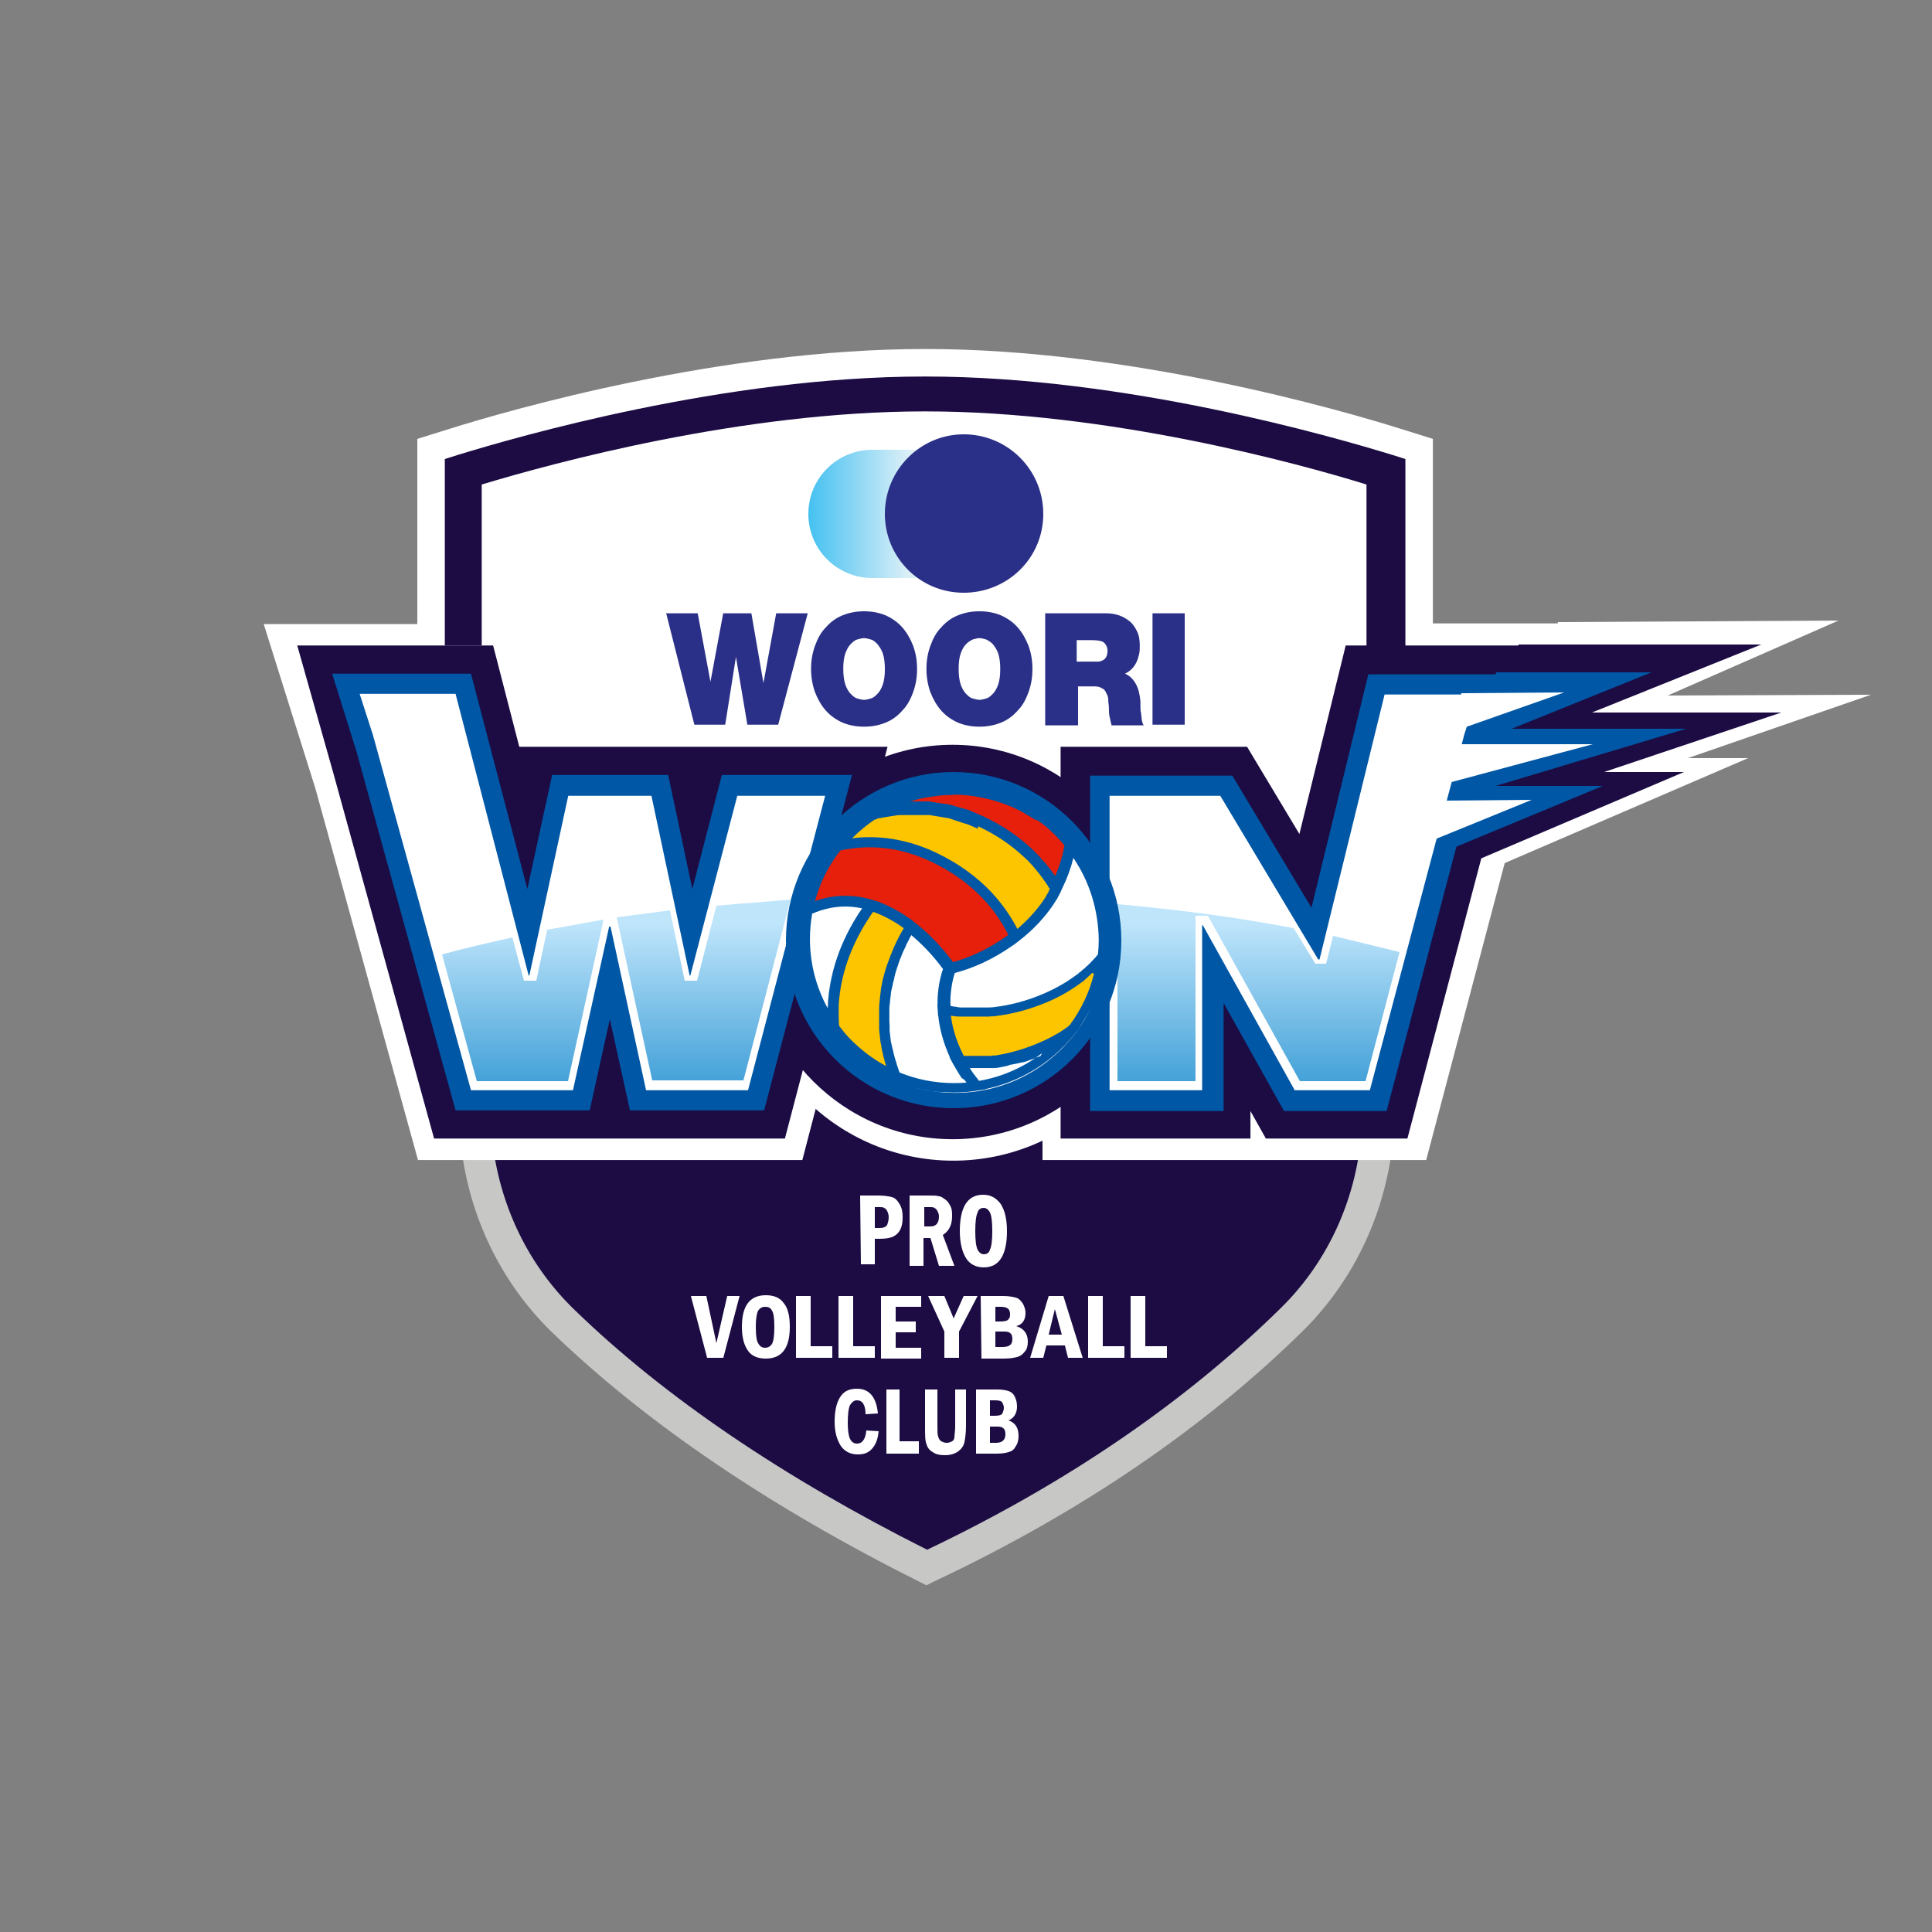 <?xml version="1.0" encoding="utf-8"?>
<!-- Generator: Adobe Illustrator 25.1.0, SVG Export Plug-In . SVG Version: 6.00 Build 0)  -->
<svg version="1.1" xmlns="http://www.w3.org/2000/svg" xmlns:xlink="http://www.w3.org/1999/xlink" x="0px" y="0px"
	 viewBox="0 0 250 250" style="enable-background:new 0 0 250 250;" xml:space="preserve">
<rect x="0" y="0" width="250" height="250" fill="#808080" stroke="none"/>
<style type="text/css">
	.st0{fill:#FFFFFF;}
	.st1{fill:#1C0C43;}
	.st2{fill:#C7C7C6;}
	.st3{fill:#0057A5;}
	.st4{fill:#2A3087;}
	.st5{fill:url(#SVGID_1_);}
	.st6{fill:url(#SVGID_2_);}
	.st7{fill:url(#SVGID_3_);}
	.st8{fill-rule:evenodd;clip-rule:evenodd;fill:#FDC400;}
	.st9{fill:#E6200A;}
	.st10{fill-rule:evenodd;clip-rule:evenodd;fill:#0057A5;}
	.st11{fill:none;}
</style>
<g id="Layer_1">
	<g>
		<g>
			<path class="st0" d="M237.9,80.3L215.8,90l26.3-0.1l-23.7,8.2l7.8,0l-32.7,14.1l8.1-31.7L237.9,80.3z"/>
		</g>
		<g transform="matrix(.868 0 0 -.868 -66.13 339.588)">
			<g>
				<path class="st0" d="M275.8,290.5V316c-10.7,3.1-36.5,9.8-61.6,9.8h-0.2c-24.3,0-49.6-6.3-61.8-9.8v-19.7l-0.4-5.4h-13.4v34.9
					l4.8,1.5c8.9,2.8,40.5,11.9,70.8,11.9h0.2c30.4,0,61.9-9.1,70.8-11.9l4.8-1.5v-35.4H275.8z"/>
			</g>
			<g>
				<path class="st1" d="M160.2,194.2c13.7-13.2,31.9-25.6,54.1-36.7c21.7,10.2,40,22.7,54.5,37.1c7.5,7.4,12,17.7,12.7,28.6v20H147
					v-20C147.7,212.1,152.4,201.7,160.2,194.2"/>
			</g>
			<g>
				<path class="st2" d="M149.4,223.2c0.7-10.5,5.1-20.2,12.5-27.3c13.3-12.9,31-24.9,52.5-35.7c21,10,38.7,22.2,52.8,36.1
					c7.1,7,11.4,16.6,12,26.9v17.5H149.4V223.2z M214.3,154.9l-1,0.5c-22.4,11.2-40.8,23.7-54.7,37.1c-8.2,7.9-13.2,18.8-13.9,30.5
					l0,0.2v22.4h139.3l0-22.5c-0.7-11.5-5.5-22.2-13.4-30.1c-14.7-14.5-33.2-27.2-55.1-37.5L214.3,154.9z"/>
			</g>
			<g>
				<path class="st0" d="M214.2,332.5h-0.2c-29.2,0-59.4-8.7-68.7-11.6v-75.7h137.7V321C273.6,323.9,243.4,332.5,214.2,332.5"/>
			</g>
			<g>
				<path class="st0" d="M218.3,218.2c-17.2,0-31.2,14-31.2,31.2c0,17.2,14,31.3,31.2,31.3c17.2,0,31.2-14,31.2-31.3
					C249.5,232.2,235.5,218.2,218.3,218.2"/>
			</g>
			<g>
				<path class="st0" d="M195.8,218.3h-57.3l-15.3,55.4l-7.7,24.5h36.7l3.9-15.1h56.6L195.8,218.3z"/>
			</g>
			<g>
				<path class="st0" d="M274.7,298.2l-5.6-23l-4.7,7.9h-32.8v-64.8h57.2l14.7,55.6l7.1,24.4h-4.8H274.7z"/>
			</g>
			<g>
				<path class="st1" d="M140.9,221.5l-15,54.4l-5.4,19.1h29.2l3.9-15.1h54.9l-15.3-58.4H140.9z"/>
			</g>
			<g>
				<path class="st1" d="M264.9,221.5l-2.3,4.1v-4.1h-28.3v58.4h27.8l7.8-13l6.9,28.1h29.8l-6.2-18.9l-14.4-54.6H264.9z"/>
			</g>
			<g>
				<path class="st1" d="M148,296.5V319c10.6,3.2,38.8,10.9,66,10.9h0.2c27.1,0,55.4-7.7,65.7-10.9v-24.5h5.8v28.3l-1.9,0.6
					c-8.8,2.7-39.8,11.7-69.6,11.7h-0.2c-29.8,0-60.8-9-69.6-11.7l-1.9-0.6V295h5.5L148,296.5z"/>
			</g>
			<g>
				<path class="st1" d="M218.2,221.4c-16.2,0-29.4,13.2-29.4,29.4c0,16.2,13.2,29.4,29.4,29.4c16.2,0,29.4-13.2,29.4-29.4
					C247.6,234.6,234.4,221.4,218.2,221.4"/>
			</g>
			<g>
				<path class="st3" d="M183.8,275.7l-4.4-17l-3.6,17h-17.3l-3.7-17l-8.4,32.1h-20.7l3.6-11.5l14.8-53.6h20l3,13.6l3-13.6h20
					l13.1,50H183.8z"/>
			</g>
			<g>
				<path class="st3" d="M280.2,290.8l-8.5-34.9l-11.8,19.7h-21.2v-50h19.9v16.1l9-16.1h15.3l14.2,53.8l3.5,11.3H280.2z"/>
			</g>
			<g>
				<path class="st0" d="M129.8,287.8h14.3l10.9-42h0.1l5.8,26.8h12.4l5.7-26.8h0.1l7,26.8h13.1l-11.5-43.9h-15.2l-5.3,24.4H167
					l-5.4-24.4h-15.2l-14.6,52.9L129.8,287.8z"/>
			</g>
			<g>
				<path class="st0" d="M241.6,272.6h16.5l14.6-24.4h0.2l9.7,39.5h13.8l-1.9-5.9l-14.1-53.1h-11.2l-13.7,24.6h-0.1v-24.6h-13.8
					V272.6z"/>
			</g>
			<g>
				<path class="st4" d="M192.2,283.2h-4.6l-1.7,10.1h0l-1.6-10.1h-4.6l-4.2,16.6h4.7l1.9-10.2h0l1.9,10.2h4.2l1.8-10.4h0l1.9,10.4
					h4.7L192.2,283.2z"/>
			</g>
			<g>
				<path class="st4" d="M201.9,291.5c0-0.9,0.1-1.7,0.3-2.3c0.2-0.6,0.5-1.1,0.8-1.4c0.3-0.3,0.6-0.6,1-0.7c0.3-0.1,0.7-0.2,1-0.2
					c0.3,0,0.6,0.1,1,0.2c0.4,0.1,0.7,0.4,1,0.7c0.3,0.3,0.6,0.8,0.8,1.4c0.2,0.6,0.3,1.3,0.3,2.3c0,0.9-0.1,1.7-0.3,2.3
					c-0.2,0.6-0.5,1-0.8,1.4c-0.3,0.3-0.6,0.6-1,0.7c-0.4,0.1-0.7,0.2-1,0.2c-0.3,0-0.6-0.1-1-0.2c-0.4-0.1-0.7-0.4-1-0.7
					c-0.3-0.3-0.6-0.8-0.8-1.4C202,293.2,201.9,292.5,201.9,291.5 M197.1,291.5c0,1.3,0.2,2.4,0.6,3.5c0.4,1.1,0.9,2,1.6,2.7
					c0.7,0.8,1.5,1.4,2.5,1.8c1,0.4,2,0.6,3.2,0.6c1.2,0,2.2-0.2,3.2-0.6c0.9-0.4,1.8-1,2.5-1.8c0.7-0.8,1.2-1.7,1.6-2.7
					c0.4-1.1,0.6-2.2,0.6-3.5c0-1.3-0.2-2.4-0.6-3.5c-0.4-1.1-0.9-2-1.6-2.7c-0.7-0.8-1.5-1.4-2.5-1.8c-1-0.4-2-0.6-3.2-0.6
					c-1.2,0-2.2,0.2-3.2,0.6c-0.9,0.4-1.8,1-2.5,1.8c-0.7,0.8-1.2,1.7-1.6,2.7C197.3,289.1,197.1,290.3,197.1,291.5"/>
			</g>
			<g>
				<path class="st4" d="M219.1,291.5c0-0.9,0.1-1.7,0.3-2.3c0.2-0.6,0.5-1.1,0.8-1.4c0.3-0.3,0.6-0.6,1-0.7c0.4-0.1,0.7-0.2,1-0.2
					c0.3,0,0.6,0.1,1,0.2c0.4,0.1,0.7,0.4,1,0.7c0.3,0.3,0.6,0.8,0.8,1.4c0.2,0.6,0.3,1.3,0.3,2.3c0,0.9-0.1,1.7-0.3,2.3
					c-0.2,0.6-0.5,1-0.8,1.4c-0.3,0.3-0.6,0.5-1,0.7c-0.4,0.1-0.7,0.2-1,0.2c-0.3,0-0.6-0.1-1-0.2c-0.4-0.2-0.7-0.4-1-0.7
					c-0.3-0.3-0.6-0.8-0.8-1.4C219.2,293.2,219.1,292.5,219.1,291.5 M214.3,291.5c0,1.3,0.2,2.4,0.6,3.5c0.4,1.1,0.9,2,1.6,2.7
					c0.7,0.8,1.5,1.4,2.5,1.8c1,0.4,2,0.6,3.2,0.6c1.2,0,2.2-0.2,3.2-0.6c0.9-0.4,1.8-1,2.5-1.8c0.7-0.8,1.2-1.7,1.6-2.7
					c0.4-1.1,0.6-2.2,0.6-3.5c0-1.3-0.2-2.4-0.6-3.5c-0.4-1.1-0.9-2-1.6-2.7c-0.7-0.8-1.5-1.4-2.5-1.8c-1-0.4-2-0.6-3.2-0.6
					c-1.2,0-2.2,0.2-3.2,0.6c-0.9,0.4-1.8,1-2.5,1.8c-0.7,0.8-1.2,1.7-1.6,2.7C214.5,289.1,214.3,290.3,214.3,291.5"/>
			</g>
			<g>
				<path class="st4" d="M236.7,292.6h2.5c0.2,0,0.4,0,0.7,0c0.3,0,0.5,0.1,0.7,0.2c0.2,0.1,0.4,0.3,0.5,0.5
					c0.1,0.2,0.2,0.5,0.2,0.9c0,0.5-0.2,0.9-0.5,1.2c-0.3,0.3-1,0.4-1.9,0.4h-2.2V292.6z M232,299.8h9.1c0.7,0,1.3-0.1,1.9-0.3
					c0.6-0.2,1.1-0.5,1.6-0.9c0.5-0.4,0.8-0.9,1.1-1.5c0.3-0.6,0.4-1.3,0.4-2.1c0-0.4,0-0.9-0.1-1.3c-0.1-0.4-0.2-0.8-0.4-1.2
					c-0.2-0.4-0.4-0.7-0.7-1c-0.3-0.3-0.6-0.5-1-0.7c0.7-0.3,1.2-0.8,1.6-1.5c0.4-0.7,0.6-1.6,0.7-2.6c0-0.2,0-0.5,0-0.8
					c0-0.3,0-0.7,0.1-1c0-0.3,0.1-0.7,0.1-1c0.1-0.3,0.1-0.6,0.3-0.8h-4.8c-0.1,0.4-0.2,0.8-0.3,1.3c-0.1,0.4-0.1,0.9-0.1,1.3
					c0,0.4-0.1,0.8-0.1,1.2c0,0.4-0.1,0.7-0.3,1c-0.1,0.3-0.3,0.6-0.6,0.7c-0.3,0.2-0.6,0.3-1.1,0.3h-2.5v-5.8H232V299.8z"/>
			</g>
			<path class="st4" d="M248,299.8h4.8v-16.6H248V299.8z"/>
		</g>
		
			<linearGradient id="SVGID_1_" gradientUnits="userSpaceOnUse" x1="2.604" y1="252.745" x2="2.97" y2="252.745" gradientTransform="matrix(0 -86.978 -86.978 0 22063.08 377.605)">
			<stop  offset="0" style="stop-color:#007CC5"/>
			<stop  offset="0.995" style="stop-color:#BFE5FB"/>
			<stop  offset="1" style="stop-color:#BFE5FB"/>
		</linearGradient>
		<path class="st5" d="M92.7,117.2l-2.5,9.7h-1.6l-1.9-9.1c-2.3,0.3-4.6,0.6-6.9,0.9l4.6,21.1h11.8l6.1-23.4
			C99.1,116.7,95.9,116.9,92.7,117.2 M70.8,120.3l-1.4,6.6h-1.6l-1.5-5.6c-3.1,0.7-6.2,1.4-9.1,2.2l4.5,16.4h11.8l4.6-20.9
			C75.7,119.4,73.2,119.9,70.8,120.3"/>
		<g>
			
				<linearGradient id="SVGID_2_" gradientUnits="userSpaceOnUse" x1="2.604" y1="254.395" x2="2.97" y2="254.395" gradientTransform="matrix(0 -86.986 -86.986 0 22291.576 377.616)">
				<stop  offset="0" style="stop-color:#007CC5"/>
				<stop  offset="0.995" style="stop-color:#BFE5FB"/>
				<stop  offset="1" style="stop-color:#BFE5FB"/>
			</linearGradient>
			<path class="st6" d="M144.6,139.9h10.1v-21.4h1.6l11.9,21.4h8.5l4.4-16.7c-2.8-0.7-5.7-1.4-8.6-2.1l-0.9,3.6h-1.4l-2.8-4.6
				c-7.3-1.4-15-2.4-22.8-3.1L144.6,139.9z"/>
		</g>
		<g>
			
				<linearGradient id="SVGID_3_" gradientUnits="userSpaceOnUse" x1="-2.552" y1="250.878" x2="-2.186" y2="250.878" gradientTransform="matrix(54.812 0 0 -54.812 244.49 13817.542)">
				<stop  offset="0" style="stop-color:#45C1F1"/>
				<stop  offset="0.645" style="stop-color:#DBEFF7"/>
				<stop  offset="1" style="stop-color:#DBEFF7"/>
				<stop  offset="1" style="stop-color:#DBEFF7"/>
			</linearGradient>
			<path class="st7" d="M112.9,58.2c-4.6,0-8.3,3.7-8.3,8.3c0,4.6,3.7,8.3,8.3,8.3h11.8V58.2L112.9,58.2z"/>
		</g>
		<g>
			<path class="st4" d="M135,66.5c0,5.7-4.6,10.2-10.3,10.2c-5.7,0-10.2-4.6-10.2-10.2c0-5.7,4.6-10.3,10.2-10.3
				C130.4,56.2,135,60.8,135,66.5"/>
		</g>
		<g>
			<path class="st1" d="M196.5,83.4h31.4l-33.6,13.5"/>
		</g>
		<g>
			<path class="st1" d="M196.8,92.2h33.7l-40.8,13.7"/>
		</g>
		<g>
			<path class="st1" d="M193.4,99.9h24.5l-27,11.5"/>
		</g>
		<g>
			<path class="st3" d="M193.6,87h20.1l-22.3,9"/>
		</g>
		<g>
			<path class="st3" d="M190.9,94.3h27.3l-28,8.4"/>
		</g>
		<g>
			<path class="st3" d="M189.2,101.7h18.2l-20.5,8.5"/>
		</g>
		<g>
			<path class="st3" d="M145.1,121.7c0,12-9.7,21.7-21.7,21.7c-12,0-21.7-9.7-21.7-21.7s9.7-21.8,21.7-21.8
				C135.4,99.9,145.1,109.7,145.1,121.7"/>
		</g>
		<g transform="matrix(.169 0 0 .169 65.108 65.927)">
			<ellipse class="st0" cx="346.2" cy="330.3" rx="115.7" ry="116.4"/>
			<path class="st8" d="M312.3,319.1c-14.7,24.2-31.7,66.8-11.7,115.1c-13.2-5.6-25.5-13.7-36.2-24.5c-4-4-7.7-8.3-11.1-12.9
				c-4.4-43.3,17-78.5,28.6-94C293.3,306.3,303.6,312.4,312.3,319.1 M415.7,374.4c19.4-8.4,33.4-19.9,43.3-32.2
				c-2.3,19.7-9.8,39-22.3,55.6c-7,5.3-15.2,10.1-24.6,14.2c-23.4,10.1-44.5,12.6-62.1,11.3c-8-14.7-11.2-28.4-12-39.8
				C358.2,387.7,384.9,387.7,415.7,374.4"/>
			<g>
				<path class="st8" d="M365.5,238.9c29.9,14,47.4,33.6,57.8,51.4c-6.7,12.6-16.6,25.3-31.3,36.6c-9.2-19.9-27.4-44.5-62.9-61.2
					c-28.1-13.2-53.3-13.1-73.4-8.4c2.7-3.3,5.5-6.5,8.5-9.5c5.5-5.5,11.3-10.2,17.5-14.4C303.3,226.2,332.4,223.3,365.5,238.9"/>
				<path class="st8" d="M330.6,232.6l0.6,0.1l0.6,0.1l0.6,0.1l0.6,0.1l0.6,0.1l0.6,0.1l0.6,0.1l0.6,0.1l0.6,0.1l0.6,0.1l0.6,0.1
					l0.6,0.1l0.6,0.1l0.6,0.1l0.6,0.1l0.6,0.1l0.6,0.1l0.6,0.2l0.6,0.2l0.6,0.2l0.6,0.2l0.6,0.2l0.6,0.2l0.6,0.2l0.6,0.2l0.6,0.2
					l0.6,0.2l0.6,0.2l0.6,0.2l0.6,0.2l0.6,0.2l0.6,0.2l0.6,0.2l0.6,0.2l0.6,0.2l0.6,0.2l0.7,0.2l0.7,0.2l0.7,0.2l0.7,0.3l0.7,0.3
					l0.7,0.3l0.7,0.3l0.7,0.3l0.7,0.3l0.2,0.1c-8.6,8.2-16.1,16.2-22.5,24.2c-1.9-1-3.8-2-5.8-2.9c-13.3-6.3-26-9.6-37.8-11
					c-8.7-1-17.5-1-26.2,0.1l0.4-0.4l1-1l0,0l0.1-0.1c4.7-4.6,9.9-8.8,15.3-12.5l0.5-0.2l0.5-0.2l0.5-0.2l0,0l0.5-0.2l0,0l0.5-0.2
					l0,0l0.5-0.2l0,0l0.5-0.1l0.1,0l0.5-0.1l0.1,0l0.5-0.1l0.1,0l0.5-0.1l0.1,0l0.5-0.1l0.1,0l0.5-0.1l0.6-0.1l0.1,0l0.5-0.1l0.1,0
					l0.5-0.1l0.6-0.1l0.1,0l0.4-0.1l0.2,0l0.4-0.1l0.6-0.1l0.2,0l0.4-0.1l0.2,0l0.4-0.1l0.2,0l0.4-0.1l0.6-0.1l0,0l0.2,0l0.4-0.1
					l0.2,0l0.4-0.1l0.2,0l0.4-0.1l0.2,0l0.4-0.1l0.3,0l0.4-0.1l0.3,0l0.3-0.1l0.3,0l0.3-0.1l0.3,0l0.3-0.1l0.3,0l0.3,0l0.3,0l0.3,0
					l0.3,0l0.3,0l0.6-0.1l0.1,0l0.3,0l0.3,0l0.4,0l0.3,0l0.4,0l0.3,0l0.4,0l0.3,0l0.4,0l0.3,0l0.4,0l0.2,0l0.4,0l0.2,0l0.4,0l0.2,0
					l0.4,0l0.2,0l0.5,0l0.2,0l0.5,0l0.2,0l0.5,0l0.2,0l0.7,0l0.5,0l0.2,0l0.1,0l0.6,0l0.5,0l0.1,0l0.5,0l0.1,0l0.7,0l0.6,0h0.1
					l0.6,0l0.1,0l0.6,0h0.1l0.6,0h0.1l0.6,0l0.1,0l0.6,0l0.1,0l0.6,0l0,0l0.7,0l0,0l0.7,0h0l0.7,0l0,0l0.7,0l0.6,0l0.6,0l0.6,0
					l0.6,0l0.6,0.1l0.6,0.1l0.6,0.1l0.6,0.1l0.6,0.1l0.6,0.1l0.6,0.1L330.6,232.6z"/>
			</g>
			<path class="st9" d="M252.7,259c-2.3,2.6-5.4,6.8-8.2,11.2c-2.8,4.4-5.5,9.5-7.5,14.4c-2,5-4,12.7-0.5,15.4
				c3.5,2.8,12.2,1.8,20.3,1.8c8.1,0,15.6,0.9,23.3,3.3c7.7,2.4,15.7,6.3,23,11.1c7.3,4.8,14,10.4,19.2,15.2
				c5.1,4.7,8.7,8.5,11.5,11.5c2.8,2.9,4.7,5.1,6.6,6.5c1.9,1.4,3.7,2.2,10,0.1c6.3-2.1,17.1-7,24.8-11c7.7-4,12.4-7.2,12.3-13
				c0-5.8-4.8-14.4-13.5-24.1c-8.8-9.7-21.6-20.5-34.6-28.3c-13-7.8-26.1-12.7-39.7-15.4c-13.6-2.6-27.5-3-35.3-2.7
				C256.6,255.4,255,256.4,252.7,259z M310.6,226.4c3.5,1.1,10,2.2,17.8,3.8s16.9,3.8,25.4,7c8.6,3.2,16.6,7.3,25.3,13
				c8.7,5.6,18,12.7,25.3,20c7.3,7.2,12.6,14.7,17.1,14.1c4.5-0.6,8.2-9.2,10.1-15c1.8-5.8,1.8-8.8-3-14.6
				c-4.7-5.8-14.2-14.2-24.5-20.9c-10.3-6.6-21.5-11.3-34.5-13.9c-12.9-2.6-27.6-3-38.6-2.2c-10.9,0.9-18.1,3.1-21.4,4.8
				C306.5,224.1,307.1,225.3,310.6,226.4z"/>
			<path class="st10" d="M326.8,220l0.2,0L326.8,220z M327,220l18.3-1.5c-2.2,0-4.3,0.1-6.5,0.2l-0.1,0l-1.3,0.1l-0.1,0l-1.3,0.1h0
				l-1.3,0.1l-0.1,0c-1.3,0.1-2.6,0.3-3.9,0.4h0C329.5,219.6,328.2,219.8,327,220L327,220z M238.8,299.8c6.7-2.3,13.2-3.6,19.5-3.9
				c7.7-0.4,15,0.5,21.9,2.3l0,0l2.8,0.8l5.7,1.7l-0.1,0.2c4,1.5,7.8,3.3,11.6,5.4c3.9,2.1,7.6,4.5,11,6.9l0-0.1l3.2,2.5l0.2,0.2
				l0.2,0.2l2.9,2.2l0,0c13.8,11.3,23.3,23.6,26.7,28.4c6.3-1.8,12.5-4,18.5-6.8c7.5-3.5,15.3-7.9,23.1-13.5l0.8-0.6
				c-5.1-10.1-11.6-19.5-19.4-27.7c-9.8-10.4-22.8-20.4-40-28.5c-12.4-5.8-24.2-9-35.2-10.2c-12.4-1.4-23.9-0.4-34,1.8
				C249.2,272.5,242.6,285.7,238.8,299.8z M248.5,381.9c-9.1-16.5-13.6-34.8-13.6-53.1c0-6.5,0.6-12.9,1.7-19.3
				c7.6-3.3,15-5,22.1-5.4c5.6-0.3,11,0.2,16.2,1.3l-0.3,0.4l-0.1,0.2l-0.4,0.6l0,0l-0.3,0.4l-0.1,0.2l-0.2,0.2l-0.2,0.3l0,0.1
				l-0.3,0.4l-0.1,0.1l-0.4,0.6l-0.1,0.1c-4.9,7.6-10.4,17.5-14.9,29.1C252.7,350.7,249,365.6,248.5,381.9L248.5,381.9z
				 M293.1,426.1c-7.8-4.2-15.1-9.3-21.7-15.3l0,0c-0.7-0.6-1.4-1.3-2.1-1.9l-0.1-0.1l-0.9-0.8l-0.1-0.1l0,0l-0.2-0.2l-0.7-0.7
				l-0.8-0.8l-0.1-0.1l-0.1-0.1l0,0l-0.1-0.1l-0.9-0.9l0,0c-2.9-3-5.5-6.2-8-9.5l-0.1-0.8l0,0l-0.1-0.7l-0.1-1.5l0-0.7l0-0.1l0-0.8
				l-0.1-1.4l0-0.2l0-0.6l0-0.7l0,0l0-0.7v-0.2l0-0.6l0,0v-1.5l0-0.7v0l0-0.7l0-0.2l0-0.5l0-0.4l0-0.3l0-0.6l0-0.9l0-0.7l0-0.3
				c0.8-14.2,4.1-27.1,8.4-38.4c4.5-11.5,10-21.3,14.8-28.6l0.3-0.4l0-0.1l0.3-0.4l0,0l0.3-0.5l0,0l0.3-0.4l0-0.1l0.3-0.4l0.1-0.1
				l0.2-0.3l0.1-0.1l0.2-0.3l0.1-0.2l0.2-0.2l0.2-0.2l0.1-0.2l0.2-0.2l0.1-0.2l0.2-0.3c4.4,1.5,8.7,3.5,12.7,5.7
				c3.7,2,7.3,4.3,10.7,6.8l-0.1,0.2l-0.2,0.4l-0.2,0.3l-0.2,0.4l-0.2,0.4l-0.2,0.3l-0.4,0.7l-0.3,0.5l-0.1,0.2l-0.3,0.5l-0.1,0.2
				l-0.3,0.6l-0.1,0.1l-0.4,0.7l0,0.1l-0.4,0.7l0,0l-0.4,0.7l0,0.1l-0.3,0.7l-0.1,0.1l-0.3,0.6l-0.1,0.2l-0.3,0.6l-0.1,0.2l-0.3,0.5
				l-0.1,0.3l-0.2,0.5l-0.2,0.4l-0.2,0.4l-0.2,0.4l-0.2,0.4l-0.2,0.5l-0.1,0.3l-0.3,0.6l-0.4,0.8l0,0.1l-0.1,0.2l-0.1,0.2l-0.3,0.7
				l-0.3,0.8l0,0l-0.4,0.8l0,0l-0.3,0.8l0,0.1l-0.3,0.8l-0.1,0.2l-0.3,0.7l-0.1,0.2l-0.3,0.6l-0.1,0.3l-0.2,0.6l-0.1,0.4l-0.2,0.5
				l0,0.1l-0.3,0.8l-0.2,0.5l-0.1,0.2l-0.3,0.7l0,0.1l-0.1,0.3l-0.1,0.2l-0.2,0.6l0,0l-0.3,0.7l-0.1,0.2l-0.3,0.8l0,0.1l-0.3,0.9
				l0,0l-0.3,0.9l0,0l-0.3,0.9l0,0.1l-0.3,0.8l-0.1,0.2l0,0.2c-0.2,0.6-0.3,1.2-0.5,1.8l0,0.1l-0.2,0.6l-0.1,0.4l-0.1,0.2l-0.2,0.7
				l0,0.1l-0.1,0.5l-0.2,0.6l0,0.1l-0.2,0.7l0,0.2l-0.1,0.3l-0.1,0.2l-0.2,0.7l0,0.1l-0.2,0.8l0,0.2l-0.2,0.9l0,0.1l-0.2,1l0,0
				l-0.2,1l0,0.1l-0.2,0.9l0,0.1l-0.2,0.9l0,0.2l0,0.2l-0.2,0.9l0,0.1l-0.1,0.7l0,0.1l-0.1,0.8l0,0.1l-0.1,0.9l0,0.3l-0.1,0.6
				l-0.1,0.7l0,0.2l-0.1,0.4l0,0.3l-0.1,0.8l-0.1,0.8l0,0.2l-0.1,0.9l0,0.2l-0.1,1l0,0.1l-0.1,1.1l-0.1,0.7l0,0.1l-0.1,0.6l0,0.3
				l0,0.5v0l-0.1,0.7l0,0l0,0.5l0,0.2l0,0.7l0,0.1l0,0.7l0,0.1l0,0.7l0,0.2l0,0.5l0,0.3l0,0.1l0,0.7l0,0.1l0,0.3l0,0.6l0,0.1l0,0.7
				v0l0,0.7l0,0.1l0,0.6l0,0.3l0,0.5l0,0.4v0.4l0,0.7l0,0.7v0l0,0.8v0.1l0,0.7l0,0.2l0,0.5l0,0.4l0,0.4l0,0.5l0,0.3l0,0.6l0,0.1
				l0,0.8l0,0l0,0.7l0,0.2l0,0.2l0,0.7l0,0l0.1,0.8l0,0.1l0,0.3l0.1,0.6l0,0.2l0.1,0.7l0,0l0.1,0.8l0,0.1l0.1,0.7l0,0.2l0.1,0.5
				l0,0.4l0,0.4l0.1,0.5l0,0.2l0.1,0.7l0,0.1l0.1,0.8l0,0l0.1,0.7l0,0.2l0.1,0.6l0.1,0.3l0.1,0.5l0.1,0.5l0.1,0.3l0.1,0.6l0,0.2
				l0.1,0.8l0,0l0.2,0.8l0,0.1l0,0.2l0.1,0.8l0,0l0.1,0.5l0.1,0.4l0.1,0.4l0.1,0.6l0.1,0.2l0.2,0.7l0,0.1l0.2,0.8l0,0.1l0.2,0.7
				l0,0.2l0.1,0.6l0.1,0.4l0,0.1l0.2,0.6l0.1,0.2l0.1,0.3l0.2,0.7l0,0.2l0.2,0.8l0,0l0.2,0.8l0,0.1l0.2,0.7l0.2,0.6l0.1,0.2l0.1,0.4
				l0.1,0.4l0.2,0.6l0.1,0.2L293.1,426.1L293.1,426.1z M354.8,438.8c-3.2,0.3-6.4,0.4-9.6,0.4c-14.3,0-28.4-2.7-41.6-8.1
				c-0.2-0.6-0.5-1.2-0.7-1.7l0,0l-0.1-0.3l-0.2-0.6l0-0.1c-0.2-0.6-0.4-1.1-0.6-1.7l0-0.1l-0.3-0.8l0,0l-0.3-0.8l0-0.1l-0.1-0.4
				l-0.1-0.5l-0.1-0.2c-1.3-3.9-2.3-7.9-3.2-12l-0.2-0.8l0-0.1l-0.2-0.8l0-0.1l-0.2-0.8l0,0l-0.2-0.8v0c-0.1-0.6-0.2-1.1-0.3-1.7
				l0,0l-0.1-0.8l-0.1-0.8l0-0.1l-0.1-0.8l-0.1-0.8l0-0.1l-0.1-0.7l0-0.1l-0.1-0.7l0-0.2l-0.1-0.7l0-0.2l-0.1-0.6l0,0l-0.1-0.8
				l0-0.2l0-0.6l0,0l0-0.6l0-0.1l0-0.3l0-0.5l0-0.3l0-0.5v0l0-0.7l0-0.1c0-0.5,0-1-0.1-1.5l0-0.1c0-0.8-0.1-1.6-0.1-2.4v0l0-0.5
				l0-0.4l0-0.5v-1.1l0-0.5l0-0.3l0-0.5l0-0.3v0l0-0.8l0-0.6l0-0.2l0-0.6l0-0.2l0-0.6l0-0.2l0-0.6l0-0.1l0-0.7l0-0.1l0-0.7l0-0.1
				l0-0.7l0-0.1l0.1-0.7l0-0.1l0.1-0.7l0,0l0.1-0.7l0,0l0.1-0.8l0.1-1l0-0.1l0.1-0.9l0-0.2l0.1-0.8l0-0.3l0.1-0.7l0-0.1l0.1-0.5
				l0.1-0.7l0-0.2l0.1-0.8l0-0.2l0.1-0.7l0-0.2l0-0.2l0.1-0.8l0-0.1l0.2-0.9l0.2-0.9l0-0.1l0.2-0.9l0-0.1l0.2-0.8l0.1-0.2l0-0.1
				c0.1-0.6,0.3-1.2,0.4-1.8l0-0.1l0.1-0.5l0.1-0.5l0-0.1l0.2-0.7l0.1-0.3c0.2-0.6,0.3-1.3,0.5-1.9l0,0l0-0.1l0.2-0.9l0,0l0.2-0.9
				l0-0.1l0.2-0.8l0.1-0.2l0-0.2l0.2-0.8l0-0.1c0.2-0.6,0.3-1.2,0.5-1.7l0.1-0.2l0.2-0.7l0-0.1l0.1-0.3l0.2-0.6l0.1-0.2l0.2-0.7
				l0-0.1l0.3-0.8l0,0l0.3-0.8l0-0.1l0.3-0.8l0-0.1l0.2-0.7l0.1-0.2l0.2-0.6l0.1-0.3l0.2-0.5l0.1-0.4l0,0l0.3-0.7l0-0.1l0.1-0.3
				l0.2-0.5l0.1-0.2l0.3-0.6l0.1-0.2l0.3-0.7l0-0.1l0.3-0.8l0,0l0.3-0.8l0-0.1c0.4-0.8,0.7-1.7,1.1-2.5l0,0l0.2-0.4l0.2-0.4l0.2-0.3
				l0.2-0.5l0.1-0.3l0.3-0.5l0.1-0.2l0.3-0.6l0-0.1l0.3-0.7l0,0l0-0.1l0.3-0.7l0.3-0.7l0.1-0.1l0.3-0.6l0.1-0.2l0.3-0.5l0.1-0.3
				l0.2-0.4l0.2-0.3l0.2-0.3l0.2-0.4l0.1-0.3l0.2-0.5l0.4-0.7l0.1-0.1l0.3-0.6l0.4-0.7l0,0l0.3-0.6c12.7,10.6,21.3,21.9,24.3,26
				l0,0.1l-0.1,0.2l-0.1,0.2v0l-0.1,0.2l-0.1,0.2l0,0.1l0,0c-0.9,2.9-2.3,7.6-3.1,13.8c-0.5,4.1-0.8,8.2-0.7,12.3l-0.2,0l0.4,5.4
				l0,0.3l0.2,2.8l0.1,0c0.6,5.5,1.6,11,3.2,16.4c1.5,5.3,3.4,10.4,5.7,15.4l-0.3,0l3.6,6.7l0.1,0.1l0.1,0.1l0.1,0.1l0.8,1.5h0
				c1.5,2.6,3.1,5.1,4.7,7.6C353,436.2,353.9,437.5,354.8,438.8L354.8,438.8z M412.6,416.3c-14.1,10.9-30.7,18.2-48.3,21.2l-0.1-0.2
				l-0.1-0.2l-0.1-0.1l-0.1-0.1c-0.4-0.5-0.8-1-1.1-1.5l-0.1-0.1l-0.5-0.7l-0.1-0.1l-0.1-0.1l-0.1-0.1l-0.1-0.1l-0.3-0.5l-0.1-0.1
				l-0.1-0.1l-0.1-0.1c-0.4-0.5-0.7-1-1.1-1.5l-0.1-0.1l-0.1-0.1c-0.3-0.5-0.7-1-1-1.5c-0.6-0.8-1.1-1.7-1.6-2.5h0.2l0.1,0l0.3,0
				h0.3l0.6,0l0.1,0h0.3l0,0l0.3,0h0.2l0.2,0l0.3,0h0l0.3,0h0.1l0.3,0l0.2,0l0.1,0l0.3,0l0.3,0l0.1,0l0.2,0l0.3,0h0.1l0.3,0h0l0.3,0
				l0.2,0l0.2,0l0.3,0l0,0l0.3,0l0.1,0l0.2,0l0.2,0l0.1,0l0.7,0l0.1,0l0.2,0l0.3,0l0.1,0l0.3,0l0.1,0l0.3,0l0.3,0l0.3,0l0,0l0.3,0
				l0.1,0l0.2,0l0.2,0l0.1,0l0.3,0h0l0.3,0l0.1,0l0.2,0l0.3,0l0.1,0l0.4,0l0.1,0l0.3,0l0.2,0l0.2,0l0.3,0l0,0l0.4,0l0.1,0l0.2,0
				l0.2,0l0.1,0l0.4,0l0,0l0.3,0l0.2,0l0.2,0l0.3,0l0.1,0l0.4,0l0.1,0l0.3,0l0.2,0l0.1,0l0.3,0l0,0l0.4,0l0.1,0l0.2,0l0.3,0l0.1,0
				l0.7-0.1l0.2,0l0.2,0l0.3,0l0,0l0.4-0.1l0.1,0l0.3,0l0.2,0l0.1,0l0.4-0.1l0.5-0.1l0,0l0.5-0.1l0,0l0.5-0.1l0,0l0.4-0.1l0.1,0
				l0.4-0.1l0.1,0l0.4-0.1l0.1,0l0.4-0.1l0.1,0l0.4-0.1l0.1,0l0.4-0.1l0.1,0l0.3-0.1l0.2,0l0.3-0.1l0.2,0l0.3-0.1l0.2,0l0.3-0.1
				l0.2,0l0.3-0.1l0.2,0l0.3-0.1l0.2-0.1l0.3-0.1l0.3-0.1l0.2-0.1l0.3-0.1l0.2-0.1l0.3-0.1l0.2,0l0.3-0.1l0.2,0l0.3-0.1l0.2,0
				l0.3-0.1l0.2,0l0.4-0.1l0.1,0l0.4-0.1l0.1,0l0.4-0.1l0.1,0l0.4-0.1l0.1,0l0.4-0.1l0.1,0l0.4-0.1l0.1,0l0.5-0.1l0,0l0.5-0.1l0,0
				l0.5-0.1l0,0l0.5-0.1l0,0l0.5-0.1l0,0l0.5-0.2l0.5-0.1l0.1,0l0.5-0.1l0.1,0l0.5-0.1l0.1,0l0.4-0.1l0.1,0l0.4-0.1l0.1,0l0.4-0.1
				l0.1,0l0.4-0.1l0.2-0.1l0.4-0.1l0.2-0.1l0.4-0.1l0.2-0.1l0.3-0.1l0.2-0.1l0.3-0.1l0.2-0.1l0.3-0.1l0.2-0.1l0.3-0.1l0.3-0.1
				l0.3-0.1l0.3-0.1l0.3-0.1l0.3-0.1l0.2-0.1l0.3-0.1l0.2-0.1l0.3-0.1l0.2-0.1l0.4-0.1l0.2-0.1l0.4-0.1l0.2-0.1l0.4-0.1l0.2-0.1
				l0.4-0.2l0.1-0.1l0.4-0.2l0.1,0l0.4-0.2l0.1,0l0.5-0.2l0.1,0l0.5-0.2l0.1,0l0.5-0.2l0,0l0.5-0.2l0,0l0.5-0.2l0,0L412.6,416.3z
				 M452.4,355.4c-3.5,14.3-9.9,27.7-18.7,39.5l-0.3,0.2l0,0l-0.1,0.1l-0.6,0.5l-0.1,0.1l-0.2,0.2l-0.1,0.1l-0.1,0l-0.1,0.1
				l-0.8,0.6l0,0l-0.3,0.2h0l-0.5,0.3l0,0l-0.1,0.1l0,0l-0.3,0.2l0,0l-0.1,0.1l0,0l-0.1,0.1l-0.1,0l-0.3,0.2l-0.1,0l-0.1,0.1
				l-0.2,0.2l-0.1,0.1l-0.1,0.1l-0.2,0.1l-0.1,0l-0.1,0.1l-0.1,0l-0.1,0.1l0,0l-0.1,0.1l0,0l-0.1,0.1l0,0l-0.1,0.1l0,0l-0.1,0.1l0,0
				l-0.2,0.1l0,0l-0.2,0.1l0,0l-0.2,0.1l0,0l-0.2,0.1l0,0l-0.2,0.1l0,0l-0.1,0.1l0,0l-0.1,0.1l0,0l-0.1,0.1l0,0l-0.1,0.1l-0.1,0
				l-0.1,0.1l-0.1,0l-0.1,0.1l-0.1,0l-0.1,0.1l-0.1,0l-0.1,0.1l-0.1,0.1l-0.1,0.1l-0.1,0.1l-0.1,0l-0.1,0.1l-0.1,0l-0.1,0.1l-0.1,0
				l-0.1,0.1l-0.1,0l-0.2,0.1l-0.1,0.1l0,0l-0.1,0.1l0,0l-0.2,0.1l0,0l-0.2,0.1l0,0l-0.2,0.1l0,0l-0.2,0.1
				c-4.1,2.4-8.4,4.5-12.8,6.4c-11.4,4.9-22.2,8-32.3,9.6l-0.4,0.1l0,0l-0.4,0.1l-0.1,0l-0.3,0.1l-0.1,0l-0.3,0l-0.2,0l-0.3,0
				l-0.2,0l-0.2,0l-0.2,0l-0.2,0l-0.3,0l-0.5,0.1l-0.1,0l-0.4,0l-0.1,0l-0.4,0.1l0,0l-0.4,0.1l0,0l-0.4,0l-0.1,0l-0.4,0l-0.1,0
				l-0.3,0l-0.1,0l-0.3,0l-0.2,0l-0.2,0l-0.2,0l-0.2,0l-0.3,0l-0.1,0l-0.3,0l-0.1,0l-0.3,0l-0.1,0l-0.4,0l0,0l-0.4,0l0,0l-0.4,0
				l-0.1,0l-0.4,0l-0.1,0l-0.3,0l-0.1,0l-0.3,0l-0.2,0l-0.2,0l-0.2,0l-0.2,0l-0.2,0l-0.2,0l-0.3,0l-0.1,0l-0.3,0l-0.1,0l-0.4,0l0,0
				l-0.4,0l0,0l-0.4,0h0l-0.4,0l-0.1,0l-0.3,0l-0.1,0l-0.3,0l-0.2,0l-0.2,0l-0.2,0l-0.2,0l-0.2,0l-0.2,0l-0.3,0l-0.1,0l-0.3,0h-0.1
				l-0.3,0h-0.1l-0.4,0h0l-0.4,0l0,0l-0.8,0l-0.1,0h-0.3l-0.1,0h-0.3l-0.2,0h-0.2l-0.2,0l-0.2,0l-0.2,0l-0.4,0l-0.1,0l-0.3,0l-0.1,0
				l-0.3,0h0l-0.4,0l0,0l-0.7,0h-0.1l-0.3,0l-0.1,0l-0.3,0l-0.2,0l-0.2,0l-0.2,0l-0.2,0l-0.2,0l-0.1,0c-3.3-6.4-5.7-12.5-7.3-18.3
				c-1.2-4.1-2-8.2-2.6-12.5l0.5,0.1l0.1,0l0.4,0.1l0.2,0l0,0l0.6,0.1l0.2,0l0.4,0l0.1,0l0.5,0.1l0,0l0.5,0.1l0.1,0l0.4,0.1l0.1,0
				l0.3,0l0.2,0l0.3,0l0.3,0l0.2,0l0.4,0l0.1,0l0.5,0.1l0,0l0.5,0l0.1,0l0.4,0l0.2,0l0.3,0l0.3,0l0.2,0l0.4,0l0.1,0l0.5,0l0,0l0.5,0
				l0.1,0l0.4,0l0.2,0l0.3,0l0.3,0l0.3,0l0.4,0l0.2,0l0.5,0l0.1,0l0.5,0l0,0l0.5,0l0.1,0l0.4,0l0.2,0l0.3,0l0.3,0l0.2,0l0.4,0l0.1,0
				l0.5,0l0.5,0l0.1,0l0.4,0l0.2,0l0.3,0l0.3,0l0.2,0l0.4,0h1.3l0.5,0l0.2,0l0.4,0l0.3,0l0.3,0l0.4,0l0.2,0l0.5,0l0.1,0l0.6,0l0,0
				l0.5,0l0.1,0l0.4,0l0.2,0l0.3,0l0.3,0l0.2,0l0.4,0l0.1,0l0.6,0h0l0.6,0l0.1,0l0.5,0l0.2,0l0.4,0l0.3,0l0.3,0l0.4,0l0.7-0.1l0.1,0
				l0.6-0.1l0,0l0.5,0l0.2,0l0.4,0l0.3,0l0.3,0l0.4,0l0.2,0l0.5-0.1l0.1,0l0.6-0.1c12.5-1.5,26-4.9,40.3-11
				c10-4.3,18.6-9.5,26.1-15.2l0.2-0.1l0.2-0.1l0,0l0.1-0.1l0.2-0.1l0.1-0.1l0.1,0l0.1-0.1l0.1-0.1l0,0l0.1-0.1l0.1-0.1l0,0l0.1-0.1
				l0.1-0.1l0.1-0.1l0.1-0.1l0.1-0.1l0.1-0.1l0,0l0.1-0.1l0.1-0.1l0,0l0.1-0.1l0.1-0.1l0,0l0.1-0.1l0.1-0.1l0.1-0.1l0.1,0l0.1-0.1
				l0.1-0.1l0,0l0.1-0.1l0.1-0.1l0,0l0.1-0.1l0.1-0.1l0.1-0.1l0.1-0.1l0.1-0.1l0.1-0.1l0,0l0.1-0.1l0.1-0.1l0,0l0.1-0.1l0.1-0.1
				l0.1,0l0.1-0.1l0.1-0.1l0.1-0.1l0,0l0.1-0.1l0.1-0.1l0,0l0.3-0.2l0,0l0.1-0.1l0.1-0.1l0.1-0.1l0.1-0.1l0.1-0.1l0.1-0.1l0,0
				l0.1-0.1l0.1-0.1l0,0l0.3-0.3l0.1-0.1l0.1-0.1l0.1-0.1l0,0l0.1-0.1l0.1-0.1h0l0.1-0.1l0.1-0.1l0,0l0.1-0.1l0.1-0.1l0.1-0.1
				l0.1-0.1l0.1-0.1l0.1-0.1l0,0l0.1-0.1L452.4,355.4z M436.6,266.8c-1.9,7.8-4.7,15.4-8.2,22.6l-0.1,0.2l-0.2,0.5l0,0l-0.9,1.8
				l-0.1,0.3l-0.1,0.3l0,0.1l-3.3,6.3l-0.1-0.2l-0.1,0.2l0,0l-0.1,0.2l-0.1,0.2l-0.1,0.1l-0.1,0.1l-0.1,0.2l-0.1,0.2l0,0l-0.1,0.2
				l-0.1,0.2l-0.7,1l-0.1,0.2l0,0l-0.1,0.2l-0.1,0.2c-6.7,10-15.5,19.8-27.3,28.8l-3.5,2.7l0-0.1c-8.2,5.8-16.2,10.4-24,14
				c-7.3,3.3-14.3,5.8-21.1,7.6c-0.8,2.5-2,6.7-2.7,12.3c-0.6,4.3-0.8,8.6-0.6,12.9l0.5,0.1h0l0.5,0.1l0,0l0.4,0.1l0.1,0l0.4,0.1
				l0.1,0l0.3,0.1l0.2,0l0.3,0l0.5,0.1l0.3,0l0.2,0l0.4,0.1l0.1,0l0.4,0.1l0.1,0l0.5,0.1l0,0l0.5,0.1l0,0l0.5,0.1l0.1,0l0.4,0l0.1,0
				l0.4,0l0.5,0.1l0.2,0l0.3,0l0.3,0l0.2,0l0.3,0l0.2,0l0.4,0l0.1,0l0.5,0l0.1,0l0.5,0l0.5,0l0.1,0l0.5,0l0.1,0l0.4,0l0.2,0l0.4,0
				l0.2,0l0.3,0l0.3,0l0.3,0l0.3,0l0.2,0l0.5,0l0.4,0l0.1,0l0.5,0h0l0.5,0h0l0.5,0h0.1l0.5,0l0.1,0l0.4,0l0.2,0l0.3,0l0.3,0l0.3,0
				l0.3,0h0.2l0.4,0h0.2l0.4,0h0.1l0.5,0l0.1,0l0.6,0h0l0.6,0h0.1l0.5,0l0.1,0l0.4,0l0.2,0l0.4,0l0.2,0l0.3,0l0.3,0l0.3,0l0.4,0
				l0.2,0l0.4,0l0.2,0l0.5,0l0.1,0l0.5,0l0,0l0.6,0l0,0l0.5,0l0.1,0l0.5,0l0.1,0l0.6-0.1l0.4,0l0.3,0l0.3,0l0.3,0l0.2,0l0.1,0
				l0.5-0.1l0.5,0l0.1,0l0.5-0.1l0.1,0l0.6-0.1c11.6-1.4,24.4-4.6,37.9-10.5c9.4-4.1,17.5-8.9,24.4-14.1l0.3-0.2l0,0l0.3-0.2l0,0
				l0.3-0.2l0,0l0.3-0.2l0.1-0.1l0.2-0.2l0.1-0.1l0.2-0.2l0.1-0.1l0.2-0.2l0.1-0.1l0.2-0.1l0.1-0.1l0.2-0.1l0.1-0.1l0.1-0.1l0.2-0.1
				l0.1-0.1l0.2-0.1l0.1-0.1l0.2-0.2l0.1-0.1l0.2-0.2l0.1-0.1l0.2-0.2l0.1-0.1l0.2-0.2l0,0l0.2-0.2l0,0l0.3-0.2l0,0l0.3-0.2l0,0
				l0.3-0.2l0,0l0.3-0.2l0,0l0.2-0.2l0,0l0.2-0.2l0.1-0.1l0.2-0.2l0.1-0.1l0.2-0.2l0.1-0.1l0.2-0.2l0.1-0.1l0.2-0.2l0.1-0.1l0.2-0.1
				l0.1-0.1l0.1-0.1l0.1-0.1l0.1-0.1l0.2-0.1l0.1-0.1l0.2-0.2l0.1-0.1l0.2-0.2l0.1-0.1l0.2-0.2l0.1-0.1l0.2-0.2l0,0l0.2-0.2l0,0
				l0.5-0.5l0,0l0.3-0.3l0,0l0.2-0.2l0,0l0.2-0.2l0,0l0.2-0.2l0-0.1l0.2-0.2l0.1-0.1l0.2-0.2l0.1-0.1l0.2-0.2l0.1-0.1l0.2-0.2
				l0.1-0.1l0.1-0.1l0.1-0.1l0.1-0.1l0.1-0.1l0.1-0.1l0.1-0.2l0.1-0.1l0.2-0.2l0.1-0.1l0.2-0.2l0.1-0.1l0.2-0.2l0.1-0.1l0.2-0.2l0,0
				l0.2-0.2l0,0l0.2-0.2l0,0l0.2-0.3l0,0l0.2-0.3l0,0l0.2-0.3l0,0l0.2-0.2l0,0l0.2-0.2l0,0l0.2-0.2l0.1-0.1l0.2-0.2l0.1-0.1l0.1-0.2
				c0.4-3.9,0.6-7.8,0.6-11.8C455.6,307.1,449.3,285.4,436.6,266.8L436.6,266.8z M345.3,218.4l-21.1,2l0,0
				c-4.1,0.8-8.2,1.8-12.3,3.1l0,0l0.3,0l0.2,0l0.2,0l0.1,0l0.2,0l0.2,0l0.2,0l0,0l0.1,0l0.2,0l0.4,0h0l0.7,0h0l0.1,0l0.2,0l0.2,0
				l0.2,0l0,0l0.2,0h0.2l0.2,0l0.2,0l0,0l0.2,0h0.4l0.2,0h0l0.2,0h0.2l0.4,0l0,0h0.2l0.4,0l0.2,0h0l0.2,0l0.4,0l0.2,0h0l0.2,0l0.2,0
				l0.4,0l0,0l0.2,0l0.2,0l0.2,0l0.2,0l0,0l0.2,0l0.4,0l0.2,0h0l0.2,0l0.4,0l0.2,0l0,0l0.2,0l0.2,0l0.4,0h0l0.8,0l0,0l0.6,0l0.6,0v0
				l0.6,0l0,0l0.6,0.1l0.6,0.1v0l0.6,0.1l0,0l0.6,0.1l0,0l0.6,0.1v0l0.6,0.1l0,0l0.6,0.1l0.6,0.1v0l0.6,0.1l0.6,0.1v0l0.6,0.1l0,0
				l0.6,0.1l0.7,0.1l0.7,0.1l0.7,0.1l0.7,0.1l0.7,0.1l0.7,0.1v0l0.7,0.1v0l0.7,0.1h0l0.7,0.1l0.7,0.1l0.7,0.1l0,0l0.7,0.1v0l0.7,0.2
				v0l0.7,0.2l0,0l0.7,0.2h0l0.7,0.2l0.7,0.2l0.7,0.2l0,0l0.7,0.2l0,0l0.7,0.2l0.7,0.2l0.7,0.2l0.7,0.2l0.7,0.2l0.7,0.2l0,0l0.7,0.2
				l0,0l0.7,0.2l0.7,0.2l0,0l0.7,0.2h0l0.7,0.2l0.7,0.2l0.7,0.2l0.7,0.2l0.7,0.3l0.7,0.3l0.7,0.3l0.7,0.3l0.7,0.3l0.7,0.3l0.7,0.3
				l0.7,0.3l0.7,0.3l0.7,0.3l0.7,0.3l0.7,0.3l0.7,0.3l0.7,0.3l0.7,0.3l0.7,0.3c15.4,7.2,27.6,15.9,37.3,25l0.3,0.3l0.1,0.1l0.2,0.2
				l0.2,0.2l0.1,0.1l0.3,0.3l0,0l0.3,0.3l0.1,0.1l0.3,0.3l0.2,0.2l0.2,0.2l0.7,0.7l0.3,0.3l0.1,0.1l0.2,0.2l0.2,0.2l0.1,0.1l0.3,0.3
				l0,0l0.3,0.3l0.3,0.3l0.2,0.2l0.1,0.1l0.3,0.3l0,0l0.3,0.3l0.1,0.1l0.2,0.3l0.2,0.2l0.1,0.2l0.3,0.3l0,0l0.3,0.3l0,0.1l0.3,0.3
				l0.1,0.2l0.2,0.2l0.2,0.3l0.1,0.1l0.3,0.3l0,0l0.3,0.3l0.1,0.1l0.2,0.2l0.3,0.3l0.3,0.3l0,0l0.3,0.3l0.1,0.1l0.2,0.2l0.2,0.2
				l0.1,0.1l0.2,0.3l0,0l0.3,0.3l0.1,0.1l0.2,0.3l0.1,0.2l0.1,0.2l0.3,0.3l0.3,0.3l0,0c0.6,0.8,1.2,1.6,1.8,2.3l0.2,0.3l0,0l0.3,0.3
				l0.3,0.3l0.1,0.2l0.1,0.2l0.5,0.7l0,0l0.2,0.3l0.1,0.1l0.1,0.2l0.2,0.2l0.1,0.1l0.2,0.3l0,0l0.2,0.3c0.3,0.5,0.6,0.9,0.9,1.3
				l0.1,0.1l0.2,0.2l0.1,0.2l0.1,0.1l0.2,0.3l0,0c3.4-7.7,5.6-15.3,6.9-22.4l0-0.2l0,0l0-0.2l0-0.2l0-0.2l0,0l0.1-0.4
				c-1.8-2.2-3.7-4.2-5.7-6.3l0,0l0,0l-0.8-0.8l-0.1-0.1l-0.9-0.9l-0.5-0.5l-0.5-0.5l-0.4-0.4l-0.6-0.5l-0.4-0.4l-0.5-0.5l-0.5-0.5
				l-0.6-0.5l-0.3-0.3l-0.8-0.7l-0.2-0.2l-0.1-0.1l-0.9-0.8l0,0l-0.1-0.1l-1-0.8l-0.1-0.1l-0.9-0.7l-0.4-0.3l-0.6-0.5l-0.5-0.3
				l-0.7-0.5l-0.3-0.2l-0.9-0.7l-0.2-0.1l-1.1-0.8l-0.1,0l-1-0.7l-0.1-0.1L408,238l-0.8-0.5l-0.3-0.2l-0.9-0.6l-0.2-0.1l-1-0.6
				l-0.1-0.1l-1-0.6l-0.3-0.2l-0.7-0.4l-0.5-0.3l-0.1,0l-1-0.6l0,0l-1-0.6l-0.1-0.1l-0.2-0.1l-1-0.6l0,0l-1-0.6l-0.3-0.1l-0.9-0.5
				l-0.3-0.2l-1-0.5l-0.1,0c-0.8-0.4-1.6-0.8-2.4-1.2l0,0l0,0c-1.6-0.8-3.2-1.5-4.8-2.2l-0.1,0c-2.5-1-4.9-2-7.5-2.8l-0.1,0
				l-1.1-0.4l-0.3-0.1c-2.5-0.8-5-1.5-7.5-2.1l-0.1,0l-1-0.2l-0.3-0.1c-1.7-0.4-3.4-0.7-5.1-1l0,0l-1.1-0.2l-0.3-0.1l-0.9-0.2
				l-0.4-0.1l-1-0.2l-0.2,0l-1.2-0.2l0,0l-0.1,0c-2.2-0.3-4.3-0.5-6.5-0.7l0,0c-0.8-0.1-1.7-0.1-2.5-0.2l-0.1,0
				c-1.3-0.1-2.6-0.1-4-0.1l-0.1,0L345.3,218.4z M387.3,217.8c-1.1-0.4-2.3-0.8-3.4-1.2l-0.3-0.1l-0.9-0.3l-0.3-0.1l-1-0.3l-0.1,0
				c-11.7-3.7-23.9-5.6-36.1-5.6c-22.8,0-45.6,6.5-65.3,19.6l-0.4,0.3l-0.1,0.1l-0.1,0.1l-0.1,0.1l-0.3,0.2l0,0l-17.1,14.1l-0.2,0.2
				l-0.8,0.8l-0.1,0.1l-0.1,0.1l-0.1,0.1l-0.3,0.4l-0.1,0.1l-0.1,0.1l-0.1,0.1l-0.1,0.1l-0.1,0.1c-2.8,2.9-5.4,5.9-7.9,9.1l-6.7,8.4
				l0.8-0.2c-8,12.2-13.6,25.7-16.7,39.9l0,0l-0.1,0.4c-1.7,8.1-2.6,16.3-2.6,24.6c0,24.5,7.5,48.9,22.6,69.6l0,0
				c0.4,0.6,0.9,1.2,1.3,1.8l8.3,11.1l-0.2-1.5l0,0l0,0l0,0l0,0l0,0l0,0l0,0l0,0l0,0l0,0l0,0l0.2,0.2l0,0l0,0l0,0l0,0l0,0l0.5,0.6
				l0,0l0,0l0,0l0,0l0,0l0.1,0.1l0,0l0,0l0,0l0.8,0.8l0.1,0.1l1,1l0.1,0.1c0.3,0.3,0.6,0.6,1,0.9l0.1,0.1l0.1,0.1l0.8,0.7l0.2,0.2
				l0.1,0.1l0.3,0.2l0.3,0.2l0.3,0.2l0.5,0.5l0.3,0.2l0.3,0.2l0,0l0.5,0.4l0.3,0.2l0.3,0.2c8.9,7.7,18.9,14,29.6,18.8l0,0l0.2,0.1
				c0.9,0.4,1.8,0.8,2.8,1.2l7.9,3.4l-0.2-0.5c5.4,1.8,10.9,3.2,16.4,4.1l0.4,0.1l0.4,0.1l0.7,0.1l0,0l0.4,0.1l0.4,0.1l0.4,0.1
				l0.4,0.1l0.4,0.1l0.4,0.1l0.3,0l0.1,0l1.1,0.2l0.3,0l0.4,0l0.4,0l0.5,0.1l0.4,0l0.1,0l0.5,0.1l0.5,0.1l0.1,0l0.3,0l0.5,0l0.2,0
				l1.1,0.1l0.1,0l0.5,0l0.5,0l0.5,0c3,0.2,6.1,0.4,9.1,0.4c5.2,0,10.4-0.3,15.6-1l0,0l1-0.2c0.9-0.1,1.7-0.3,2.6-0.4l5.8-0.9
				l-0.1-0.2c18-3.8,34.8-11.8,49.2-23.3l0,0l0.5-0.4l0.1-0.1l0.4-0.3l0.5-0.4l0.5-0.4l0.4-0.4l0,0l0.5-0.4l0.1-0.1l0.4-0.3l0.9-0.8
				l0.1-0.1l0.1-0.1l0.9-0.8l0.1-0.1l0.1-0.1l0.1-0.1l0.8-0.7l0.2-0.2l0.1-0.1c0.3-0.3,0.7-0.6,1-1l0,0l0,0l1-1l0.1-0.1l1.1-1
				l0.8-0.8l0.1-0.1l0.1-0.1l0.1-0.1l0.1-0.1l0.1-0.1l0.1-0.1l0.1-0.1l0.1-0.1l0.1-0.1l0.1-0.1l0.1-0.1l0.1-0.1l0.1-0.1l0.4-0.5
				l0.1-0.1l0.1-0.1l0.1-0.1l0.1-0.1c3.2-3.4,6.1-7,8.9-10.7l10.9-17.8c6.3-12.7,10.2-26.4,11.6-40.5l1.4-12.2l-0.8,1l0-0.8
				c0-25.8-8.4-51.6-25.1-73l0,0l-0.2-0.3c-0.6-0.8-1.3-1.6-1.9-2.4l-4.8-6l-0.1,0.4c-0.4-0.4-0.7-0.8-1.1-1.2l0,0l0,0l0,0l-0.1-0.1
				l-0.3-0.3l0,0l0,0l0,0l-0.1-0.1l-0.6-0.6l-0.1-0.1l-0.9-0.9l-0.1-0.1l-0.2-0.2l-0.8-0.7l-0.3-0.3l-0.7-0.6l-0.5-0.5l-0.5-0.5
				l-0.5-0.5l-0.8-0.7l-0.2-0.2l-1-0.9l-0.1,0l-1.1-0.9l0,0l0,0l-0.4-0.3l-0.7-0.6l-0.3-0.3l-0.8-0.6l-0.5-0.4l-0.7-0.5l-0.4-0.3
				l-0.8-0.6l-0.4-0.3l-0.6-0.5l-0.6-0.4l-0.2-0.2l-0.8-0.6l-1.1-0.7l-0.8-0.5l-0.3-0.2l-0.7-0.4l-0.5-0.3l-0.7-0.5l-0.4-0.3
				l-0.7-0.4l-0.6-0.4l-0.6-0.4l-0.6-0.4l-0.4-0.3l-0.2-0.1l-1.1-0.6l0,0l-1.1-0.6l-1.1-0.6l0,0l-0.8-0.5l-0.5-0.3l-0.7-0.4
				l-0.5-0.3l-0.7-0.4l-0.5-0.3l-0.8-0.4l-0.1,0l-1.1-0.5l-1.1-0.6l-1.1-0.5l-0.1,0l-0.8-0.4l-0.5-0.2l-0.8-0.3l-0.4-0.2l-0.9-0.4
				l-0.3-0.1l-0.9-0.4l-0.2-0.1l-1-0.4l-0.1,0l-1.1-0.4L387.3,217.8z M363.8,242.6c14.5,6.8,26,15,35.1,23.6l0.4,0.4l0,0l0.4,0.3
				l0.1,0.1l0.3,0.3l0.1,0.1l0.3,0.3l0.1,0.1l0.3,0.2l0.2,0.2l0.2,0.2l0.6,0.6l0.2,0.2l0.2,0.3l0.1,0.1l0.3,0.3l0.1,0.1l0.3,0.3
				l0.1,0.1l0.3,0.3l0,0l0.7,0.8l0,0l0.3,0.3l0.1,0.1l0.3,0.3l0.1,0.1l0.3,0.3l0.3,0.4l0.1,0.2l0.2,0.2l0.2,0.2l0.2,0.2l0.2,0.2
				l0.1,0.2l0.2,0.3l0.1,0.1l0.2,0.3l0.1,0.1l0.3,0.3l0.1,0.1l0.3,0.3l0,0l0.3,0.4l0.3,0.4l0,0l0.3,0.3l0,0.1l0.3,0.3l0.1,0.1
				l0.2,0.3l0.1,0.1l0.2,0.3l0.1,0.2l0.2,0.2l0.2,0.2l0.2,0.2l0.2,0.2l0.1,0.2l0.2,0.3l0.1,0.1l0.2,0.3l0.1,0.1l0.2,0.3l0,0.1
				l0.3,0.3l0,0l0.3,0.4l0,0l0.3,0.4l0,0l0.3,0.3l0,0.1l0.2,0.3l0.1,0.1l0.2,0.3l0.1,0.1l0.2,0.3l0.1,0.2l0.2,0.2l0.1,0.2l0.1,0.2
				l0.2,0.2l0.1,0.2l0.2,0.2l0.1,0.1l0.2,0.3l0.1,0.1l0.2,0.3l0,0.1l0.2,0.3l0,0l0.3,0.4l0,0l0.3,0.4l0,0l0.2,0.3l0,0.1l0.2,0.3
				l0.1,0.1l0.2,0.3l0.1,0.1l0.2,0.3l0.1,0.2l0.1,0.2l0.1,0.2l0.1,0.2l0.1,0.2l0.1,0.2l0.2,0.2l0.1,0.1l0.2,0.3l0.1,0.1l0.2,0.3
				l0,0.1l0.2,0.3l0,0l-0.1,0.3l-0.1,0.3l-0.1,0.1l-0.1,0.1l-0.1,0.3l-0.1,0.2l0,0l-0.1,0.3l-0.1,0.3l-0.1,0.1l-0.1,0.2l-0.1,0.3
				l-0.1,0.2l0,0l-0.2,0.3l-0.2,0.3l0,0.1l-0.1,0.2l-0.2,0.3l-0.1,0.2l0,0l-0.2,0.3l-0.2,0.3l0,0.1l-0.3,0.4l-0.1,0.2l0,0.1
				l-0.2,0.3l-0.1,0.2l0,0.1c-5.4,8.4-12.5,16.7-21.7,24.5c-4.7-9-11.1-18.7-20-28.2c-10.4-11-24.3-21.7-42.5-30.3
				c-13.3-6.3-26-9.6-37.8-11c-8.7-1-17.5-1-26.2,0.1l0.4-0.4l1-1l0,0l0.1-0.1c4.7-4.6,9.9-8.8,15.3-12.5l0.5-0.2v0l0.5-0.2l0.5-0.2
				l0,0l0.5-0.2l0,0l0.5-0.2l0,0l0.5-0.2l0,0l0.5-0.1l0.1,0l0.5-0.1l0.1,0l0.5-0.1l0.1,0l0.5-0.1l0.1,0l0.5-0.1l0.1,0l0.5-0.1
				l0.6-0.1l0.1,0l0.5-0.1l0.1,0l0.5-0.1l0.6-0.1l0.1,0l0.4-0.1l0.2,0l0.4-0.1l0.6-0.1l0.2,0l0.4-0.1l0.2,0l0.4-0.1l0.2,0l0.4-0.1
				l0.6-0.1l0,0l0.2,0l0.4-0.1l0.2,0l0.4-0.1l0.2,0l0.4-0.1l0.2,0l0.4-0.1l0.3,0l0.4-0.1l0.3,0l0.3-0.1l0.3,0l0.3-0.1l0.3,0l0.3-0.1
				l0.3,0l0.3,0l0.3,0l0.3,0l0.3,0l0.3,0l0.6-0.1l0.1,0l0.3,0l0.3,0l0.4,0l0.3,0l0.4,0l0.3,0l0.4,0l0.3,0l0.4,0l0.3,0l0.4,0l0.2,0
				l0.4,0l0.2,0l0.4,0l0.2,0l0.4,0l0.2,0l0.5,0l0.2,0l0.5,0l0.2,0l0.5,0l0.2,0l0.7,0l0.5,0l0.2,0l0.1,0l0.6,0l0.5,0l0.1,0l0.5,0
				l0.1,0l0.7,0l0.6,0h0.1l0.6,0l0.1,0l0.6,0h0.1l0.6,0h0.1l0.6,0l0.1,0l0.6,0l0.1,0l0.6,0l0,0l0.7,0h0l0.7,0l0,0l0.7,0l0,0l0.7,0v0
				l0.6,0h0l0.6,0h0l0.6,0h0l0.6,0h0l0.6,0.1l0.6,0.1v0l0.6,0.1v0l0.6,0.1v0l0.6,0.1l0,0l0.6,0.1l0,0l0.6,0.1v0l0.6,0.1h0l0.6,0.1h0
				l0.6,0.1l0,0l0.6,0.1v0l0.6,0.1l0.6,0.1l0.6,0.1h0l0.6,0.1v0l0.6,0.1l0.6,0.1l0,0l0.6,0.1l0,0l0.6,0.1h0l0.6,0.1l0.6,0.1h0
				l0.6,0.1l0.6,0.1l0,0l0.6,0.1l0,0l0.6,0.1l0.6,0.2h0l0.6,0.2l0.6,0.2l0.6,0.2v0l0.6,0.2l0,0l0.6,0.2l0.6,0.2l0.6,0.2l0.6,0.2h0
				l0.6,0.2l0,0l0.6,0.2l0.6,0.2l0.6,0.2l0,0l0.6,0.2v0l0.6,0.2l0.6,0.2l0.6,0.2l0.6,0.2l0.7,0.2l0.7,0.2l0.7,0.2l0.7,0.2l0.7,0.2
				l0.7,0.3l0.7,0.3l0.7,0.3l0.7,0.3l0.7,0.3l0.7,0.3l0.7,0.3l0.7,0.3l0.7,0.3l0.7,0.3l0.7,0.3L363.8,242.6"/>
		</g>
		<g>
			<g>
				<path class="st0" d="M111.3,154.7h2.4c0.7,0,1.3,0.1,1.7,0.2c0.4,0.1,0.7,0.4,1,0.9c0.3,0.5,0.4,1,0.4,1.7
					c0,0.7-0.1,1.2-0.3,1.6c-0.2,0.4-0.5,0.7-0.9,0.9c-0.4,0.2-1,0.3-1.8,0.3h-0.6v3.3h-1.8L111.3,154.7z M113.2,156.2v2.7h0.6
					c0.5,0,0.8-0.1,1-0.4c0.1-0.3,0.2-0.6,0.2-1c0-0.3-0.1-0.6-0.2-0.8c-0.1-0.2-0.2-0.3-0.4-0.4c-0.1-0.1-0.4-0.1-0.6-0.1H113.2z
					 M117.7,154.7h2.6c0.5,0,0.9,0,1.2,0.1c0.3,0,0.5,0.2,0.8,0.4c0.3,0.2,0.5,0.5,0.7,0.9c0.2,0.4,0.2,0.8,0.2,1.3
					c0,1.1-0.4,1.9-1.2,2.4l1.5,4h-2l-1.1-3.6h-0.9v3.6h-1.8L117.7,154.7z M119.6,156.2v2.5h0.8c0.7,0,1.1-0.4,1.1-1.3
					c0-0.3-0.1-0.5-0.2-0.7c-0.1-0.2-0.2-0.3-0.4-0.4c-0.1-0.1-0.3-0.1-0.6-0.1H119.6z M130.3,159.3c0,3.1-1,4.7-3,4.7
					c-1,0-1.8-0.4-2.3-1.2c-0.5-0.8-0.8-2-0.8-3.5c0-3.1,1-4.7,3-4.7c1,0,1.7,0.4,2.3,1.2C130,156.6,130.3,157.7,130.3,159.3
					L130.3,159.3z M128.4,159.3c0-1.2-0.1-2-0.3-2.4c-0.2-0.4-0.5-0.6-0.8-0.6c-0.4,0-0.7,0.2-0.8,0.6c-0.2,0.4-0.3,1.2-0.3,2.4
					c0,1.2,0.1,2,0.3,2.4c0.2,0.4,0.5,0.6,0.8,0.6c0.4,0,0.7-0.2,0.8-0.6C128.3,161.3,128.4,160.5,128.4,159.3z"/>
			</g>
			<path class="st0" d="M89.4,167.7h2l1.3,6.1l1.4-6.1h1.6l-2.1,8l-2.1,0L89.4,167.7z M102.2,171.7c0,2.7-1,4.1-3.1,4.1
				c-1,0-1.8-0.3-2.3-1c-0.5-0.7-0.8-1.7-0.8-3.1c0-2.7,1-4.1,3.1-4.1c1,0,1.8,0.3,2.3,1C102,169.3,102.2,170.4,102.2,171.7
				L102.2,171.7z M100.2,171.7c0-1.1-0.1-1.8-0.3-2.1c-0.2-0.4-0.5-0.5-0.9-0.5c-0.4,0-0.7,0.2-0.9,0.5c-0.2,0.4-0.3,1.1-0.3,2.1
				c0,1.1,0.1,1.8,0.3,2.1c0.2,0.4,0.5,0.6,0.9,0.6c0.4,0,0.7-0.2,0.9-0.5C100.1,173.5,100.2,172.8,100.2,171.7L100.2,171.7z
				 M103,167.7h1.9v6.5h2.8v1.5H103V167.7z M108.5,167.7h1.9v6.5h2.8v1.5h-4.7V167.7z M114,167.7h5.2v1.4h-3.3v1.9h2.6v1.4h-2.6v2
				h3.3v1.4H114L114,167.7z M120.1,167.7h2.1l1.2,2.9l1.3-2.9h1.8l-2.4,4.6v3.4h-1.9v-3.4L120.1,167.7z M126.9,167.7h2.9
				c0.7,0,1.2,0.1,1.6,0.2c0.4,0.1,0.6,0.3,0.9,0.7c0.2,0.3,0.4,0.8,0.4,1.3c0,0.9-0.4,1.5-1.2,1.7c1,0.3,1.5,1,1.5,2
				c0,0.5-0.1,1-0.4,1.3c-0.3,0.4-0.6,0.6-1,0.7c-0.4,0.1-0.9,0.2-1.7,0.2h-2.9L126.9,167.7z M128.8,171h0.6c0.6,0,1-0.1,1.1-0.3
				c0.2-0.2,0.2-0.4,0.2-0.7c0-0.2-0.1-0.5-0.2-0.6c-0.2-0.2-0.5-0.3-1-0.3h-0.7L128.8,171z M128.8,174.3h0.9c0.9,0,1.3-0.3,1.3-1
				c0-0.4-0.1-0.7-0.3-0.8c-0.2-0.2-0.5-0.2-1-0.2h-0.9L128.8,174.3z M135.7,167.7h1.9l2.5,8h-1.9l-0.4-1.6h-2.4l-0.4,1.6h-1.7
				L135.7,167.7z M137.4,172.7l-0.9-3.3l-0.8,3.3H137.4z M140.8,167.7h1.9v6.5h2.8v1.5h-4.7L140.8,167.7z M146.3,167.7h1.9v6.5h2.8
				v1.5h-4.7V167.7z"/>
			<g>
				<path class="st0" d="M112.1,185.1l1.6,0.1c-0.1,0.9-0.3,1.6-0.8,2.2c-0.5,0.6-1.1,0.8-1.9,0.8c-1,0-1.7-0.4-2.2-1.1
					c-0.5-0.8-0.8-1.8-0.8-3.1c0-1.3,0.2-2.4,0.7-3.2c0.5-0.8,1.2-1.1,2.2-1.1c1.6,0,2.5,1.1,2.7,3.2l-1.6,0.1
					c0-1.2-0.4-1.8-1.1-1.8c-0.4,0-0.6,0.2-0.9,0.6c-0.2,0.4-0.3,1.2-0.3,2.3c0,1,0.1,1.7,0.3,2.1c0.2,0.4,0.5,0.6,0.9,0.6
					C111.6,186.8,112,186.2,112.1,185.1L112.1,185.1z M114.7,179.8h1.7v6.7h2.5v1.6h-4.2L114.7,179.8z M119.6,179.8h1.7v4.7
					c0,0.7,0,1.1,0.1,1.4s0.2,0.5,0.4,0.6c0.2,0.1,0.4,0.2,0.7,0.2c0.3,0,0.5-0.1,0.7-0.2c0.2-0.1,0.3-0.3,0.3-0.6
					c0-0.2,0.1-0.7,0.1-1.4v-4.7h1.4v4.7c0,0.9-0.1,1.6-0.2,2.1c-0.1,0.5-0.4,0.9-0.8,1.2c-0.4,0.3-1,0.5-1.7,0.5
					c-0.7,0-1.2-0.1-1.6-0.4c-0.4-0.2-0.7-0.6-0.8-1c-0.2-0.4-0.2-1.2-0.2-2.3V179.8z M126.4,179.8h2.7c0.6,0,1.1,0.1,1.4,0.2
					c0.3,0.1,0.6,0.3,0.8,0.7c0.2,0.4,0.3,0.8,0.3,1.3c0,0.9-0.4,1.5-1.1,1.8c0.9,0.3,1.3,1,1.3,2c0,0.5-0.1,1-0.4,1.4
					c-0.2,0.4-0.5,0.6-0.9,0.7c-0.3,0.1-0.8,0.2-1.5,0.2h-2.7V179.8z M128.1,183.2h0.6c0.6,0,0.9-0.1,1-0.3c0.1-0.2,0.2-0.5,0.2-0.7
					c0-0.3-0.1-0.5-0.2-0.7c-0.1-0.2-0.4-0.3-0.9-0.3h-0.7L128.1,183.2z M128.1,186.7h0.8c0.8,0,1.2-0.4,1.2-1.1
					c0-0.4-0.1-0.7-0.3-0.8c-0.2-0.2-0.5-0.2-0.9-0.2h-0.8V186.7z"/>
			</g>
		</g>
		<path class="st0" d="M189.1,89.7c-0.3,1.6-0.6,3.3-0.9,4.9l14.2-5L189.1,89.7z M198.2,103.5l-11.4,0.1c-0.8,2-0.3,3.6-1.1,5
			L198.2,103.5z M187.4,96.3c-0.5,1.9-0.2,3.6-0.7,5.2l19.4-5.2L187.4,96.3z"/>
	</g>
</g>
<g id="레이어_1">
	<rect x="8" y="8" class="st11" width="234" height="234"/>
</g>
</svg>
